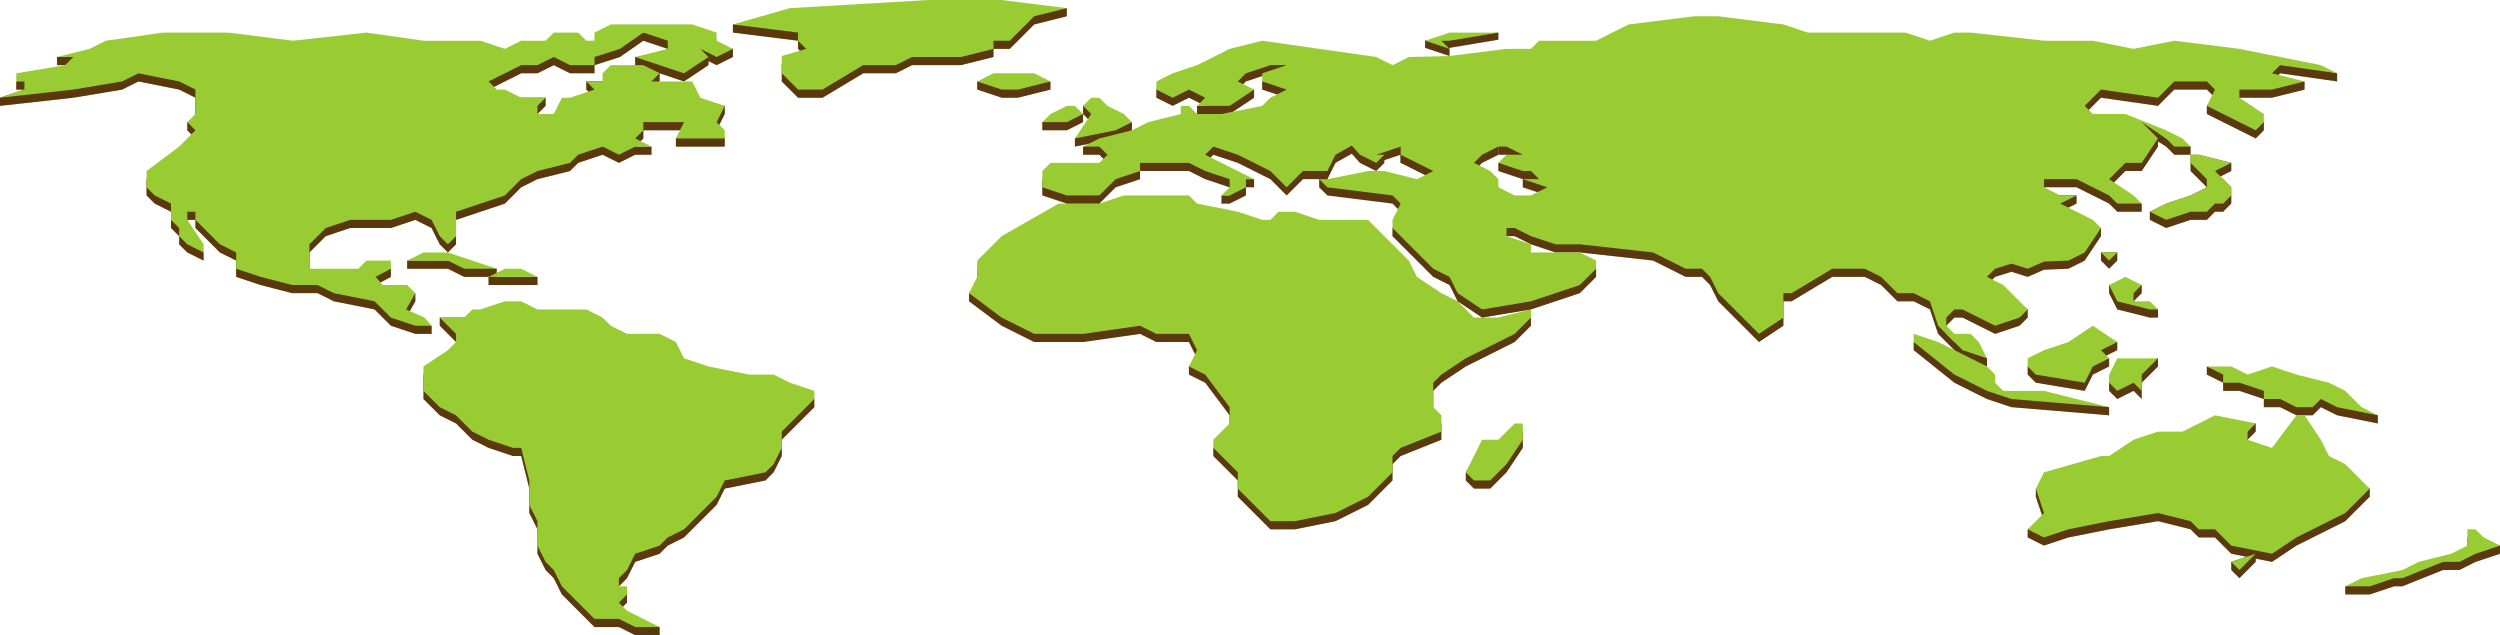 <?xml version="1.0" encoding="utf-8"?>
<!-- Generator: Adobe Illustrator 18.1.0, SVG Export Plug-In . SVG Version: 6.00 Build 0)  -->
<svg version="1.1" id="Layer_1" xmlns="http://www.w3.org/2000/svg" xmlns:xlink="http://www.w3.org/1999/xlink" x="0px" y="0px"
	 viewBox="0 0 2456 624" enable-background="new 0 0 2456 624" xml:space="preserve">
<g>
	<polygon fill="#825012" points="432,320 432,312 464,312 472,312 496,304 512,304 528,312 576,312 592,320 600,328 616,336 
		648,336 664,344 672,360 696,368 736,376 760,376 776,384 800,392 800,400 792,408 768,432 768,448 760,464 752,472 712,480 
		704,496 696,504 672,528 656,536 648,544 624,552 616,568 608,576 608,584 616,584 616,592 608,600 616,608 648,616 648,624 
		624,624 608,616 584,616 552,584 544,568 536,560 528,544 528,520 520,504 520,480 512,448 504,448 480,440 464,432 448,416 
		432,408 416,392 416,368 440,352 448,344 448,336 	"/>
	<polygon opacity="0.3" points="432,320 432,312 464,312 472,312 496,304 512,304 528,312 576,312 592,320 600,328 616,336 648,336 
		664,344 672,360 696,368 736,376 760,376 776,384 800,392 800,400 792,408 768,432 768,448 760,464 752,472 712,480 704,496 
		696,504 672,528 656,536 648,544 624,552 616,568 608,576 608,584 616,584 616,592 608,600 616,608 648,616 648,624 624,624 
		608,616 584,616 552,584 544,568 536,560 528,544 528,520 520,504 520,480 512,448 504,448 480,440 464,432 448,416 432,408 
		416,392 416,368 440,352 448,344 448,336 	"/>
	<polygon fill="#99CC33" points="432,312 456,312 464,304 472,304 496,296 512,296 528,304 576,304 592,312 600,320 616,328 
		648,328 664,336 672,352 696,360 736,368 760,368 776,376 800,384 800,392 792,400 768,424 768,440 760,456 752,464 712,472 
		704,488 696,496 672,520 656,528 648,536 624,544 616,560 608,568 608,576 616,576 616,584 608,592 616,600 632,608 648,616 
		624,616 608,608 584,608 552,576 544,560 536,552 528,536 528,512 520,496 520,472 512,440 504,440 480,432 464,424 448,408 
		432,400 416,384 416,360 440,344 448,336 448,328 	"/>
</g>
<g>
	<polygon fill-rule="evenodd" clip-rule="evenodd" fill="#825012" points="1040,208 1080,208 1104,200 1168,200 1176,208 1216,216 
		1240,224 1248,224 1256,216 1272,216 1296,224 1344,224 1352,232 1384,264 1392,280 1416,296 1432,304 1448,320 1471,320 1504,312 
		1504,320 1488,336 1456,352 1440,360 1416,376 1408,384 1408,408 1416,416 1416,432 1376,448 1368,456 1368,472 1344,496 1312,512 
		1272,520 1248,520 1216,488 1216,472 1192,448 1192,440 1208,424 1208,408 1184,376 1168,368 1168,360 1176,352 1168,336 1136,336 
		1120,328 1064,336 1016,336 984,320 952,296 952,288 960,280 960,264 984,240 	"/>
	<polygon opacity="0.3" fill-rule="evenodd" clip-rule="evenodd" points="1040,208 1080,208 1104,200 1168,200 1176,208 1216,216 
		1240,224 1248,224 1256,216 1272,216 1296,224 1344,224 1352,232 1384,264 1392,280 1416,296 1432,304 1448,320 1471,320 1504,312 
		1504,320 1488,336 1456,352 1440,360 1416,376 1408,384 1408,408 1416,416 1416,432 1376,448 1368,456 1368,472 1344,496 1312,512 
		1272,520 1248,520 1216,488 1216,472 1192,448 1192,440 1208,424 1208,408 1184,376 1168,368 1168,360 1176,352 1168,336 1136,336 
		1120,328 1064,336 1016,336 984,320 952,296 952,288 960,280 960,264 984,240 	"/>
	<polygon fill-rule="evenodd" clip-rule="evenodd" fill="#99CC33" points="1040,200 1080,200 1104,192 1168,192 1176,200 1216,208 
		1240,216 1248,216 1256,208 1272,208 1296,216 1344,216 1352,224 1384,256 1392,272 1416,288 1432,296 1448,312 1471,312 1504,304 
		1504,312 1488,328 1456,344 1440,352 1416,368 1408,376 1408,400 1416,408 1416,424 1376,440 1368,448 1368,464 1344,488 1312,504 
		1272,512 1248,512 1216,480 1216,464 1192,440 1192,432 1208,416 1208,400 1184,368 1168,360 1176,344 1168,328 1136,328 1120,320 
		1064,328 1016,328 984,312 952,288 960,272 960,256 984,232 	"/>
	<polygon fill-rule="evenodd" clip-rule="evenodd" fill="#825012" points="1456,440 1472,440 1488,424 1496,424 1496,440 1480,464 
		1464,480 1448,480 1440,472 1440,464 	"/>
	<polygon opacity="0.3" fill-rule="evenodd" clip-rule="evenodd" points="1456,440 1472,440 1488,424 1496,424 1496,440 1480,464 
		1464,480 1448,480 1440,472 1440,464 	"/>
	<polygon fill-rule="evenodd" clip-rule="evenodd" fill="#99CC33" points="1456,432 1472,432 1488,416 1496,416 1496,432 1480,456 
		1464,472 1448,472 1440,464 1448,448 	"/>
</g>
<g>
	<polygon fill-rule="evenodd" clip-rule="evenodd" fill="#825012" points="2304,584 2304,576 2360,565 2376,560 2397,552 2424,544 
		2424,528 2432,528 2456,536 2456,544 2432,552 2416,560 2400,560 2360,576 2352,576 2328,584 	"/>
	<polygon fill-rule="evenodd" clip-rule="evenodd" fill="#825012" points="2144,432 2216,416 2216,424 2208,432 2208,440 2232,448 
		2256,416 2264,416 2280,440 2288,456 2328,480 2328,488 2304,512 2272,528 2256,536 2232,552 2192,544 2176,528 2160,528 2152,520 
		2120,512 2072,520 2032,528 2008,536 1992,528 1992,520 2008,512 2000,488 2000,480 2064,456 2072,456 2096,440 2120,432 	"/>
	<polygon fill-rule="evenodd" clip-rule="evenodd" fill="#825012" points="2336,416 2336,408 2312,400 2304,392 2288,384 2256,376 
		2232,368 2208,376 2168,360 2168,368 2184,376 2184,384 2200,384 2224,392 2224,400 2240,400 2256,408 2272,408 2280,400 2296,408 
			"/>
	<polygon opacity="0.3" fill-rule="evenodd" clip-rule="evenodd" points="2304,584 2304,576 2360,565 2376,560 2397,552 2424,544 
		2424,528 2432,528 2456,536 2456,544 2432,552 2416,560 2400,560 2360,576 2352,576 2328,584 	"/>
	<polygon opacity="0.3" fill-rule="evenodd" clip-rule="evenodd" points="2144,432 2216,416 2216,424 2208,432 2208,440 2232,448 
		2256,416 2264,416 2280,440 2288,456 2328,480 2328,488 2304,512 2272,528 2256,536 2232,552 2192,544 2176,528 2160,528 2152,520 
		2120,512 2072,520 2032,528 2008,536 1992,528 1992,520 2008,512 2000,488 2000,480 2064,456 2072,456 2096,440 2120,432 	"/>
	<polygon opacity="0.3" fill-rule="evenodd" clip-rule="evenodd" points="2336,416 2336,408 2312,400 2304,392 2288,384 2256,376 
		2232,368 2208,376 2168,360 2168,368 2184,376 2184,384 2200,384 2224,392 2224,400 2240,400 2256,408 2272,408 2280,400 2296,408 
			"/>
	<polygon fill-rule="evenodd" clip-rule="evenodd" fill="#99CC33" points="2144,424 2176,408 2216,416 2208,424 2208,432 2232,440 
		2256,408 2264,408 2280,432 2288,448 2304,456 2328,480 2304,504 2272,520 2256,528 2232,544 2192,536 2176,520 2160,520 2152,512 
		2120,504 2072,512 2032,520 2008,528 1992,520 2008,504 2000,480 2008,464 2064,448 2072,448 2096,432 2120,424 	"/>
	<polygon fill-rule="evenodd" clip-rule="evenodd" fill="#99CC33" points="2336,408 2320,400 2312,392 2304,384 2288,376 2256,368 
		2232,360 2208,368 2192,360 2168,360 2184,368 2184,376 2200,376 2224,384 2224,392 2240,392 2256,400 2272,400 2280,392 2296,400 
			"/>
	<polygon fill-rule="evenodd" clip-rule="evenodd" fill="#99CC33" points="2304,576 2320,568 2360,560 2376,552 2408,544 2424,536 
		2424,520 2432,520 2440,528 2456,536 2432,544 2416,552 2400,552 2360,568 2352,568 2328,576 	"/>
	<polygon fill="#825012" points="2192,560 2192,552 2216,544 2216,552 2200,568 	"/>
	<polygon opacity="0.3" points="2192,560 2192,552 2216,544 2216,552 2200,568 	"/>
	<polygon fill="#99CC33" points="2192,552 2216,544 2200,560 	"/>
</g>
<polygon fill-rule="evenodd" clip-rule="evenodd" fill="#825012" points="960,88 960,80 1032,80 1032,88 1000,96 984,96 "/>
<polygon opacity="0.3" fill-rule="evenodd" clip-rule="evenodd" points="960,88 960,80 1032,80 1032,88 1000,96 984,96 "/>
<polygon fill-rule="evenodd" clip-rule="evenodd" fill="#825012" points="1024,128 1024,120 1048,112 1064,112 1064,120 1048,128 
	"/>
<polygon opacity="0.3" fill-rule="evenodd" clip-rule="evenodd" points="1024,128 1024,120 1048,112 1064,112 1064,120 1048,128 "/>
<polygon fill-rule="evenodd" clip-rule="evenodd" fill="#99CC33" points="1024,120 1032,112 1048,104 1056,104 1064,112 1048,120 
	"/>
<polygon fill-rule="evenodd" clip-rule="evenodd" fill="#825012" points="1056,144 1056,136 1072,120 1064,112 1064,104 1080,104 
	1088,112 1104,120 1112,120 1112,128 1096,136 "/>
<polygon opacity="0.3" fill-rule="evenodd" clip-rule="evenodd" points="1056,144 1056,136 1072,120 1064,112 1064,104 1080,104 
	1088,112 1104,120 1112,120 1112,128 1096,136 "/>
<polygon fill-rule="evenodd" clip-rule="evenodd" fill="#99CC33" points="1056,136 1072,112 1064,104 1072,96 1080,96 1088,104 
	1104,112 1112,120 1096,128 "/>
<polygon fill="#825012" points="1456,160 1472,152 1472,57 1424,63 1384,64 1368,72 1352,64 1296,56 1240,48 1208,56 1192,64 
	1176,72 1152,80 1136,88 1136,96 1152,104 1168,96 1184,104 1176,104 1176,112 1208,112 1232,96 1232,88 1216,88 1224,80 1248,72 
	1264,72 1240,80 1240,88 1264,96 1248,104 1240,112 1200,120 1176,120 1168,112 1160,112 1160,120 1128,128 1112,136 1064,144 
	1064,152 1080,152 1088,160 1080,168 1032,168 1024,176 1024,192 1048,200 1080,200 1096,184 1120,176 1120,168 1168,168 1184,176 
	1208,184 1208,192 1200,192 1200,200 1208,200 1224,192 1224,184 1232,184 1232,176 1216,176 1200,168 1184,160 1192,152 1216,160 
	1248,176 1264,192 1272,184 1280,176 1304,176 1312,160 1328,151 1336,160 1352,168 1360,160 1360,157.3 1376,152 1376,160 
	1448,168 "/>
<polygon opacity="0.3" points="1456,160 1472,152 1472,57 1424,63 1384,64 1368,72 1352,64 1296,56 1240,48 1208,56 1192,64 
	1176,72 1152,80 1136,88 1136,96 1152,104 1168,96 1184,104 1176,104 1176,112 1208,112 1232,96 1232,88 1216,88 1224,80 1248,72 
	1264,72 1240,80 1240,88 1264,96 1248,104 1240,112 1200,120 1176,120 1168,112 1160,112 1160,120 1128,128 1112,136 1064,144 
	1064,152 1080,152 1088,160 1080,168 1032,168 1024,176 1024,192 1048,200 1080,200 1096,184 1120,176 1120,168 1168,168 1184,176 
	1208,184 1208,192 1200,192 1200,200 1208,200 1224,192 1224,184 1232,184 1232,176 1216,176 1200,168 1184,160 1192,152 1216,160 
	1248,176 1264,192 1272,184 1280,176 1304,176 1312,160 1328,151 1336,160 1352,168 1360,160 1360,157.3 1376,152 1376,160 
	1448,168 "/>
<polygon fill-rule="evenodd" clip-rule="evenodd" fill="#99CC33" points="960,80 976,72 1016,72 1032,80 1000,88 984,88 "/>
<polygon fill-rule="evenodd" clip-rule="evenodd" fill="#825012" points="1992,360 2008,352 2032,344 2056,328 2080,336 2080,344 
	2064,352 2072,352 2072,360 2056,368 2048,384 2000,376 1992,368 "/>
<polygon fill-rule="evenodd" clip-rule="evenodd" fill="#825012" points="2120,360 2120,352 2080,360 2072,376 2072,384 2080,392 
	2096,384 2104,392 2104,376 "/>
<polygon fill-rule="evenodd" clip-rule="evenodd" fill="#825012" points="1880,336 1904,344 1936,360 1952,368 1960,376 1960,384 
	2072,400 2072,408 1976,400 1952,392 1920,376 1880,344 "/>
<polygon opacity="0.3" fill-rule="evenodd" clip-rule="evenodd" points="1880,336 1904,344 1936,360 1952,368 1960,376 1960,384 
	2072,400 2072,408 1976,400 1952,392 1920,376 1880,344 "/>
<polygon fill-rule="evenodd" clip-rule="evenodd" fill="#825012" points="2112,208 2128,200 2152,192 2168,184 2168,176 2152,160 
	2152,152 2160,152 2192,160 2176,168 2192,184 2192,192 2184,200 2176,200 2168,208 2152,208 2128,216 "/>
<polygon fill-rule="evenodd" clip-rule="evenodd" fill="#825012" points="2112,216 2112,208 2152,200 2168,192 2168,184 2152,168 
	2152,160 2192,160 2192,168 2176,176 2192,192 2192,200 2184,208 2176,208 2168,216 2152,216 2128,224 "/>
<polygon fill-rule="evenodd" clip-rule="evenodd" fill="#825012" points="2120,312 2120,304 2096,296 2104,288 2104,280 2072,280 
	2072,288 2080,304 2112,312 "/>
<polygon fill-rule="evenodd" clip-rule="evenodd" fill="#825012" points="2064,256 2072,264 2080,256 2080,248 2064,248 "/>
<polygon opacity="0.3" fill-rule="evenodd" clip-rule="evenodd" points="1992,360 2008,352 2032,344 2056,328 2080,336 2080,344 
	2064,352 2072,352 2072,360 2056,368 2048,384 2000,376 1992,368 "/>
<polygon opacity="0.3" fill-rule="evenodd" clip-rule="evenodd" points="2120,360 2120,352 2080,360 2072,376 2072,384 2080,392 
	2096,384 2104,392 2104,376 "/>
<polygon opacity="0.3" fill-rule="evenodd" clip-rule="evenodd" points="2112,216 2112,208 2152,200 2168,192 2168,184 2152,168 
	2152,160 2192,160 2192,168 2176,176 2192,192 2192,200 2184,208 2176,208 2168,216 2152,216 2128,224 "/>
<polygon opacity="0.3" fill-rule="evenodd" clip-rule="evenodd" points="2120,312 2120,304 2096,296 2104,288 2104,280 2072,280 
	2072,288 2080,304 2112,312 "/>
<polygon opacity="0.3" fill-rule="evenodd" clip-rule="evenodd" points="2064,256 2072,264 2080,256 2080,248 2064,248 "/>
<polygon fill-rule="evenodd" clip-rule="evenodd" fill="#99CC33" points="2064,248 2072,256 2080,248 "/>
<polygon fill-rule="evenodd" clip-rule="evenodd" fill="#825012" points="1424,55 1400,47 1400,47 1400,40 1472,32 1472,39 1424,47 
	"/>
<polygon opacity="0.3" fill-rule="evenodd" clip-rule="evenodd" points="1424,55 1400,47 1400,47 1400,40 1472,32 1472,39 1424,47 
	"/>
<polygon fill-rule="evenodd" clip-rule="evenodd" fill="#99CC33" points="1424,48 1400,40 1400,40 1424,32 1472,32 1424,40 1416,40 
	"/>
<polygon fill="#825012" points="2240,72 2296,80 2296,72 2240,61 2200,56 2136,48 2096,56 2056,48 2008,48 1936,40 1920,40 1896,48 
	1872,40 1776,40 1752,32 1688,24 1664,24 1600,32 1568,48 1512,48 1504,56 1480,56 1472,57 1472,152 1480,152 1496,160 1472,160 
	1472,168 1496,176 1496,184 1520,192 1504,200 1488,200 1472,192 1472,184 1464,176 1448,168 1376,152 1376,160 1408,176 1392,184 
	1360,176 1344,176 1296,176 1296,184 1304,192 1368,200 1376,208 1368,224 1368,232 1392,256 1408,272 1424,280 1432,296 1456,312 
	1504,304 1552,288 1568,272 1568,264 1552,256 1528,256 1504,256 1504,248 1480,240 1480,232 1488,232 1504,240 1528,248 1552,248 
	1624,256 1656,272 1672,272 1680,280 1688,296 1728,336 1752,320 1752,296 1760,296 1800,272 1832,272 1848,280 1864,296 1880,296 
	1896,304 1904,328 1928,352 1952,360 1952,352 1936,336 1920,336 1912,328 1912,320 1920,312 1928,312 1944,320 1960,328 1984,320 
	1992,312 1992,304 1968,288 1952,280 1960,272 1976,267 1992,272 2008,265 2032,264 2048,256 2064,232 2064,224 2040,216 2024,208 
	2040,200 2040,192 2008,192 2008,184 2016,184 2032,184 2040,184 2056,192 2072,200 2080,208 2104,208 2104,200 2072,184 2088,168 
	2104,168 2120,144 2120,139 2128,144 2136,152 2152,152 2152,144 2128,136 2106,120 2056,120 2048,112 2064,96 2120,104 2136,88 
	2168,88 2176,96 2168,104 2168,112 2184,120 2216,136 2224,128 2224,120 2200,104 2200,96 2232,96 2264,88 2264,80 2232,80 "/>
<polygon opacity="0.3" points="2240,72 2296,80 2296,72 2240,61 2200,56 2136,48 2096,56 2056,48 2008,48 1936,40 1920,40 1896,48 
	1872,40 1776,40 1752,32 1688,24 1664,24 1600,32 1568,48 1512,48 1504,56 1480,56 1472,57 1472,152 1480,152 1496,160 1472,160 
	1472,168 1496,176 1496,184 1520,192 1504,200 1488,200 1472,192 1472,184 1464,176 1448,168 1376,152 1376,160 1408,176 1392,184 
	1360,176 1344,176 1296,176 1296,184 1304,192 1368,200 1376,208 1368,224 1368,232 1392,256 1408,272 1424,280 1432,296 1456,312 
	1504,304 1552,288 1568,272 1568,264 1552,256 1528,256 1504,256 1504,248 1480,240 1480,232 1488,232 1504,240 1528,248 1552,248 
	1624,256 1656,272 1672,272 1680,280 1688,296 1728,336 1752,320 1752,296 1760,296 1800,272 1832,272 1848,280 1864,296 1880,296 
	1896,304 1904,328 1928,352 1952,360 1952,352 1936,336 1920,336 1912,328 1912,320 1920,312 1928,312 1944,320 1960,328 1984,320 
	1992,312 1992,304 1968,288 1952,280 1960,272 1976,267 1992,272 2008,265 2032,264 2048,256 2064,232 2064,224 2040,216 2024,208 
	2040,200 2040,192 2008,192 2008,184 2016,184 2032,184 2040,184 2056,192 2072,200 2080,208 2104,208 2104,200 2072,184 2088,168 
	2104,168 2120,144 2120,139 2128,144 2136,152 2152,152 2152,144 2128,136 2106,120 2056,120 2048,112 2064,96 2120,104 2136,88 
	2168,88 2176,96 2168,104 2168,112 2184,120 2216,136 2224,128 2224,120 2200,104 2200,96 2232,96 2264,88 2264,80 2232,80 "/>
<path fill="#99CC33" d="M2240,64l56,8l-16-8l-40-8l-40-8l-64-8l-40,8l-40-8h-48l-72-8h-16l-24,8l-24-8h-96l-24-8l-64-8h-24l-64,8
	l-32,16h-56l-8,8h-24l-8,1l-48,6l-40,1l-16,8l-16-8l-56-8l-56-8l-32,8l-16,8l-16,8l-24,8l-16,8v8l16,8l16-8l16,8l-8,8h32l24-16
	l-16-8l8-8l24-8h16l-24,8v8l24,8l-16,8l-8,8l-40,8h-24l-8-8h-8v8l-32,8l-16,8l-32,8l-16,8h16l8,8l-8,8h-48l-8,8v16l24,8h32l16-16
	l24-8v-8h48l16,8l24,8v8l-8,8h8l16-8v-8h8l-16-8l-16-8l-16-8l8-8l24,8l32,16l16,16l8-8l8-8h24l8-16l16-9l8,9l16,8l8-8h-8l24-8v8
	l32,16l-16,8l-32-8h-16l-40,8h-8l8,8l64,8l8,8l-8,16v8l24,24l16,16l16,8l8,16l24,16l48-8l48-16l16-16v-8l-16-8h-24h-24v-8l-24-8v-8
	h8l16,8l24,8h24l72,8l32,16h16l8,8l8,16l40,40l24-16v-24h8l40-24h32l16,8l16,16h16l16,8l8,24l24,24l24,8l-8-16l-8-8h-16l-8-8v-8l8-8
	h8l16,8l16,8l24-8l8-8l-24-24l-16-8l8-8l16-5l16,5l16-7l24-1l16-8l16-24l-8-8l-16-8l-16-8l16-8h-16l-16-8v-8h8h16h8l16,8l16,8l8,8
	h24l-8-8l-24-16l16-16h16l16-24l-16-16l24,16l8,8h16l-8-8l-16-8l-40-16h-32l-8-8l16-16l56,8l16-16h32l8,8l-8,16l16,8l32,16l8-8v-8
	l-24-16v-8h32l32-8l-32-8L2240,64z M1504,192h-16l-16-8v-8l-8-8l-16-8l8-8l16-8h8l16,8h-16l-8,8l24,8h8l8,8h-16l24,8L1504,192z"/>
<polygon fill-rule="evenodd" clip-rule="evenodd" fill="#99CC33" points="1880,328 1904,336 1936,352 1952,360 1960,368 1960,376 
	1968,384 2008,384 2072,400 1976,392 1952,384 1920,368 1880,336 "/>
<polygon fill-rule="evenodd" clip-rule="evenodd" fill="#99CC33" points="2112,208 2128,200 2152,192 2168,184 2168,176 2152,160 
	2152,152 2160,152 2192,160 2176,168 2192,184 2192,192 2184,200 2176,200 2168,208 2152,208 2128,216 "/>
<polygon fill-rule="evenodd" clip-rule="evenodd" fill="#99CC33" points="1992,352 2008,344 2032,336 2056,320 2080,336 2064,344 
	2072,352 2056,360 2048,376 2000,368 1992,360 "/>
<polygon fill-rule="evenodd" clip-rule="evenodd" fill="#99CC33" points="2120,352 2080,352 2072,368 2072,376 2080,384 2096,376 
	2104,384 2104,368 "/>
<polygon fill-rule="evenodd" clip-rule="evenodd" fill="#99CC33" points="2120,304 2112,296 2096,296 2096,288 2104,280 2088,272 
	2072,280 2080,296 2112,304 "/>
<g>
	<polygon fill-rule="evenodd" clip-rule="evenodd" fill="#825012" points="0,104 72,96 120,88 136,80 176,88 192,96 192,120 
		184,120 184,128 192,136 176,152 144,176 144,192 152,200 168,208 168,224 176,232 176,240 184,248 200,256 200,248 184,224 
		184,216 192,216 192,224 216,248 232,256 232,272 256,280 287,288 312,288 328,296 368,304 384,320 408,328 424,328 424,320 
		399,312 408,296 408,288 376,288 369,280 384,272 384,264 360,264 352,272 304,272 304,248 320,232 344,224 384,224 408,216 
		424,224 432,240 440,248 448,240 448,232 448,216 472,208 496,200 512,184 528,176 560,168 568,160 592,152 608,160 624,152 
		640,152 640,144 624,144 632,136 632,128 672,128 664,136 664,144 712,144 712,136 704,128 712,112 712,104 688,104 680,88 640,88 
		648,80 648,72 632,72 600,72 592,80 576,80 576,88 584,96 560,104 552,104 544,120 528,120 528,112 536,104 536,96 496,96 488,96 
		480,88 512,72 528,72 544,64 560,72 584,72 584,64 609,56 632,40 656,48 656,56 624,56 624,64 648,72 672,80 696,64 696,60 704,64 
		720,56 720,48 704,48 704,40 680,32 600,32 584,40 584,48 576,48 568,40 544,40 536,48 512,48 496,56 472,48 416,48 360,40 288,48 
		224,40 160,40 104,48 88,56 56,56 56,64 72,64 64,72 16,80 16,88 24,88 0,96 	"/>
	<polygon opacity="0.2" fill-rule="evenodd" clip-rule="evenodd" fill="#825012" points="0,104 72,96 120,88 136,80 176,88 192,96 
		192,120 184,120 184,128 192,136 176,152 144,176 144,192 152,200 168,208 168,224 176,232 176,240 184,248 200,256 200,248 
		184,224 184,216 192,216 192,224 216,248 232,256 232,272 256,280 287,288 312,288 328,296 368,304 384,320 408,328 424,328 
		424,320 399,312 408,296 408,288 376,288 369,280 384,272 384,264 360,264 352,272 304,272 304,248 320,232 344,224 384,224 
		408,216 424,224 432,240 440,248 448,240 448,232 448,216 472,208 496,200 512,184 528,176 560,168 568,160 592,152 608,160 
		624,152 640,152 640,144 624,144 632,136 632,128 672,128 664,136 664,144 712,144 712,136 704,128 712,112 712,104 688,104 
		680,88 640,88 648,80 648,72 632,72 600,72 592,80 576,80 576,88 584,96 560,104 552,104 544,120 528,120 528,112 536,104 536,96 
		496,96 488,96 480,88 512,72 528,72 544,64 560,72 584,72 584,64 609,56 632,40 656,48 656,56 624,56 624,64 648,72 672,80 696,64 
		696,60 704,64 720,56 720,48 704,48 704,40 680,32 600,32 584,40 584,48 576,48 568,40 544,40 536,48 512,48 496,56 472,48 416,48 
		360,40 288,48 224,40 160,40 104,48 88,56 56,56 56,64 72,64 64,72 16,80 16,88 24,88 0,96 	"/>
	<polygon opacity="0.3" fill-rule="evenodd" clip-rule="evenodd" points="0,104 72,96 120,88 136,80 176,88 192,96 192,120 184,120 
		184,128 192,136 176,152 144,176 144,192 152,200 168,208 168,224 176,232 176,240 184,248 200,256 200,248 184,224 184,216 
		192,216 192,224 216,248 232,256 232,272 256,280 287,288 312,288 328,296 368,304 384,320 408,328 424,328 424,320 399,312 
		408,296 408,288 376,288 369,280 384,272 384,264 360,264 352,272 304,272 304,248 320,232 344,224 384,224 408,216 424,224 
		432,240 440,248 448,240 448,232 448,216 472,208 496,200 512,184 528,176 560,168 568,160 592,152 608,160 624,152 640,152 
		640,144 624,144 632,136 632,128 672,128 664,136 664,144 712,144 712,136 704,128 712,112 712,104 688,104 680,88 640,88 648,80 
		648,72 632,72 600,72 592,80 576,80 576,88 584,96 560,104 552,104 544,120 528,120 528,112 536,104 536,96 496,96 488,96 480,88 
		512,72 528,72 544,64 560,72 584,72 584,64 609,56 632,40 656,48 656,56 624,56 624,64 648,72 672,80 696,64 696,60 704,64 720,56 
		720,48 704,48 704,40 680,32 600,32 584,40 584,48 576,48 568,40 544,40 536,48 512,48 496,56 472,48 416,48 360,40 288,48 224,40 
		160,40 104,48 88,56 56,56 56,64 72,64 64,72 16,80 16,88 24,88 0,96 	"/>
	<polygon fill-rule="evenodd" clip-rule="evenodd" fill="#99CC33" points="0,96 72,88 120,80 136,72 176,80 192,88 192,112 184,120 
		192,128 176,144 144,168 144,184 152,192 168,200 168,216 176,224 176,232 184,240 200,248 200,240 184,216 184,208 192,208 
		192,216 216,240 232,248 232,264 256,272 287,280 312,280 328,288 368,296 384,312 408,320 424,320 417,312 399,304 408,288 
		400,280 376,280 369,272 384,264 384,256 360,256 352,264 304,264 304,240 320,224 344,216 384,216 408,208 424,216 432,232 
		440,240 448,232 448,224 448,208 472,200 496,192 512,176 528,168 560,160 568,152 592,144 608,152 624,144 640,144 624,136 
		632,128 632,120 672,120 664,136 712,136 712,128 704,120 712,104 688,96 680,80 640,80 648,72 632,64 600,64 592,72 592,80 
		576,80 584,88 560,96 552,96 544,112 528,112 528,104 536,96 512,96 496,88 488,88 480,80 512,64 528,64 544,56 560,64 584,64 
		584,56 609,48 632,32 656,40 656,48 624,56 648,64 672,72 696,56 688,48 704,56 720,48 704,40 704,32 680,24 600,24 584,32 584,40 
		576,40 568,32 544,32 536,40 512,40 496,48 472,40 416,40 360,32 288,40 224,32 160,32 104,40 88,48 56,56 72,56 64,64 16,72 
		16,80 24,80 24,88 	"/>
	<polygon fill-rule="evenodd" clip-rule="evenodd" fill="#825012" points="400,264 400,256 440,256 488,264 488,272 456,272 
		440,264 	"/>
	<polygon opacity="0.2" fill-rule="evenodd" clip-rule="evenodd" fill="#825012" points="400,264 400,256 440,256 488,264 488,272 
		456,272 440,264 	"/>
	<polygon opacity="0.3" fill-rule="evenodd" clip-rule="evenodd" points="400,264 400,256 440,256 488,264 488,272 456,272 440,264 
			"/>
	<rect x="480" y="272" fill-rule="evenodd" clip-rule="evenodd" fill="#825012" width="48" height="8"/>
	<rect x="480" y="272" opacity="0.2" fill-rule="evenodd" clip-rule="evenodd" fill="#825012" width="48" height="8"/>
	<rect x="480" y="272" opacity="0.3" fill-rule="evenodd" clip-rule="evenodd" width="48" height="8"/>
	<polygon fill-rule="evenodd" clip-rule="evenodd" fill="#825012" points="720,32 720,24 776,16 912,8 984,8 1048,8 1048,16 
		1016,24 1008,32 992,48 976,48 976,56 944,64 896,64 880,72 848,72 808,96 784,96 768,80 768,63 792,56 784,48 784,40 	"/>
	<polygon opacity="0.2" fill-rule="evenodd" clip-rule="evenodd" fill="#825012" points="720,32 720,24 776,16 912,8 984,8 1048,8 
		1048,16 1016,24 1008,32 992,48 976,48 976,56 944,64 896,64 880,72 848,72 808,96 784,96 768,80 768,63 792,56 784,48 784,40 	"/>
	<polygon opacity="0.3" fill-rule="evenodd" clip-rule="evenodd" points="720,32 720,24 776,16 912,8 984,8 1048,8 1048,16 1016,24 
		1008,32 992,48 976,48 976,56 944,64 896,64 880,72 848,72 808,96 784,96 768,80 768,63 792,56 784,48 784,40 	"/>
	<polygon fill-rule="evenodd" clip-rule="evenodd" fill="#99CC33" points="720,24 776,8 912,0 984,0 1048,8 1016,16 1008,24 992,40 
		976,40 976,48 944,56 896,56 880,64 848,64 808,88 784,88 768,72 768,55 792,48 784,40 784,32 	"/>
	<polygon fill-rule="evenodd" clip-rule="evenodd" fill="#99CC33" points="480,272 496,264 512,264 528,272 	"/>
	<polygon fill-rule="evenodd" clip-rule="evenodd" fill="#99CC33" points="400,256 416,248 440,248 488,264 456,264 440,256 	"/>
</g>
</svg>
